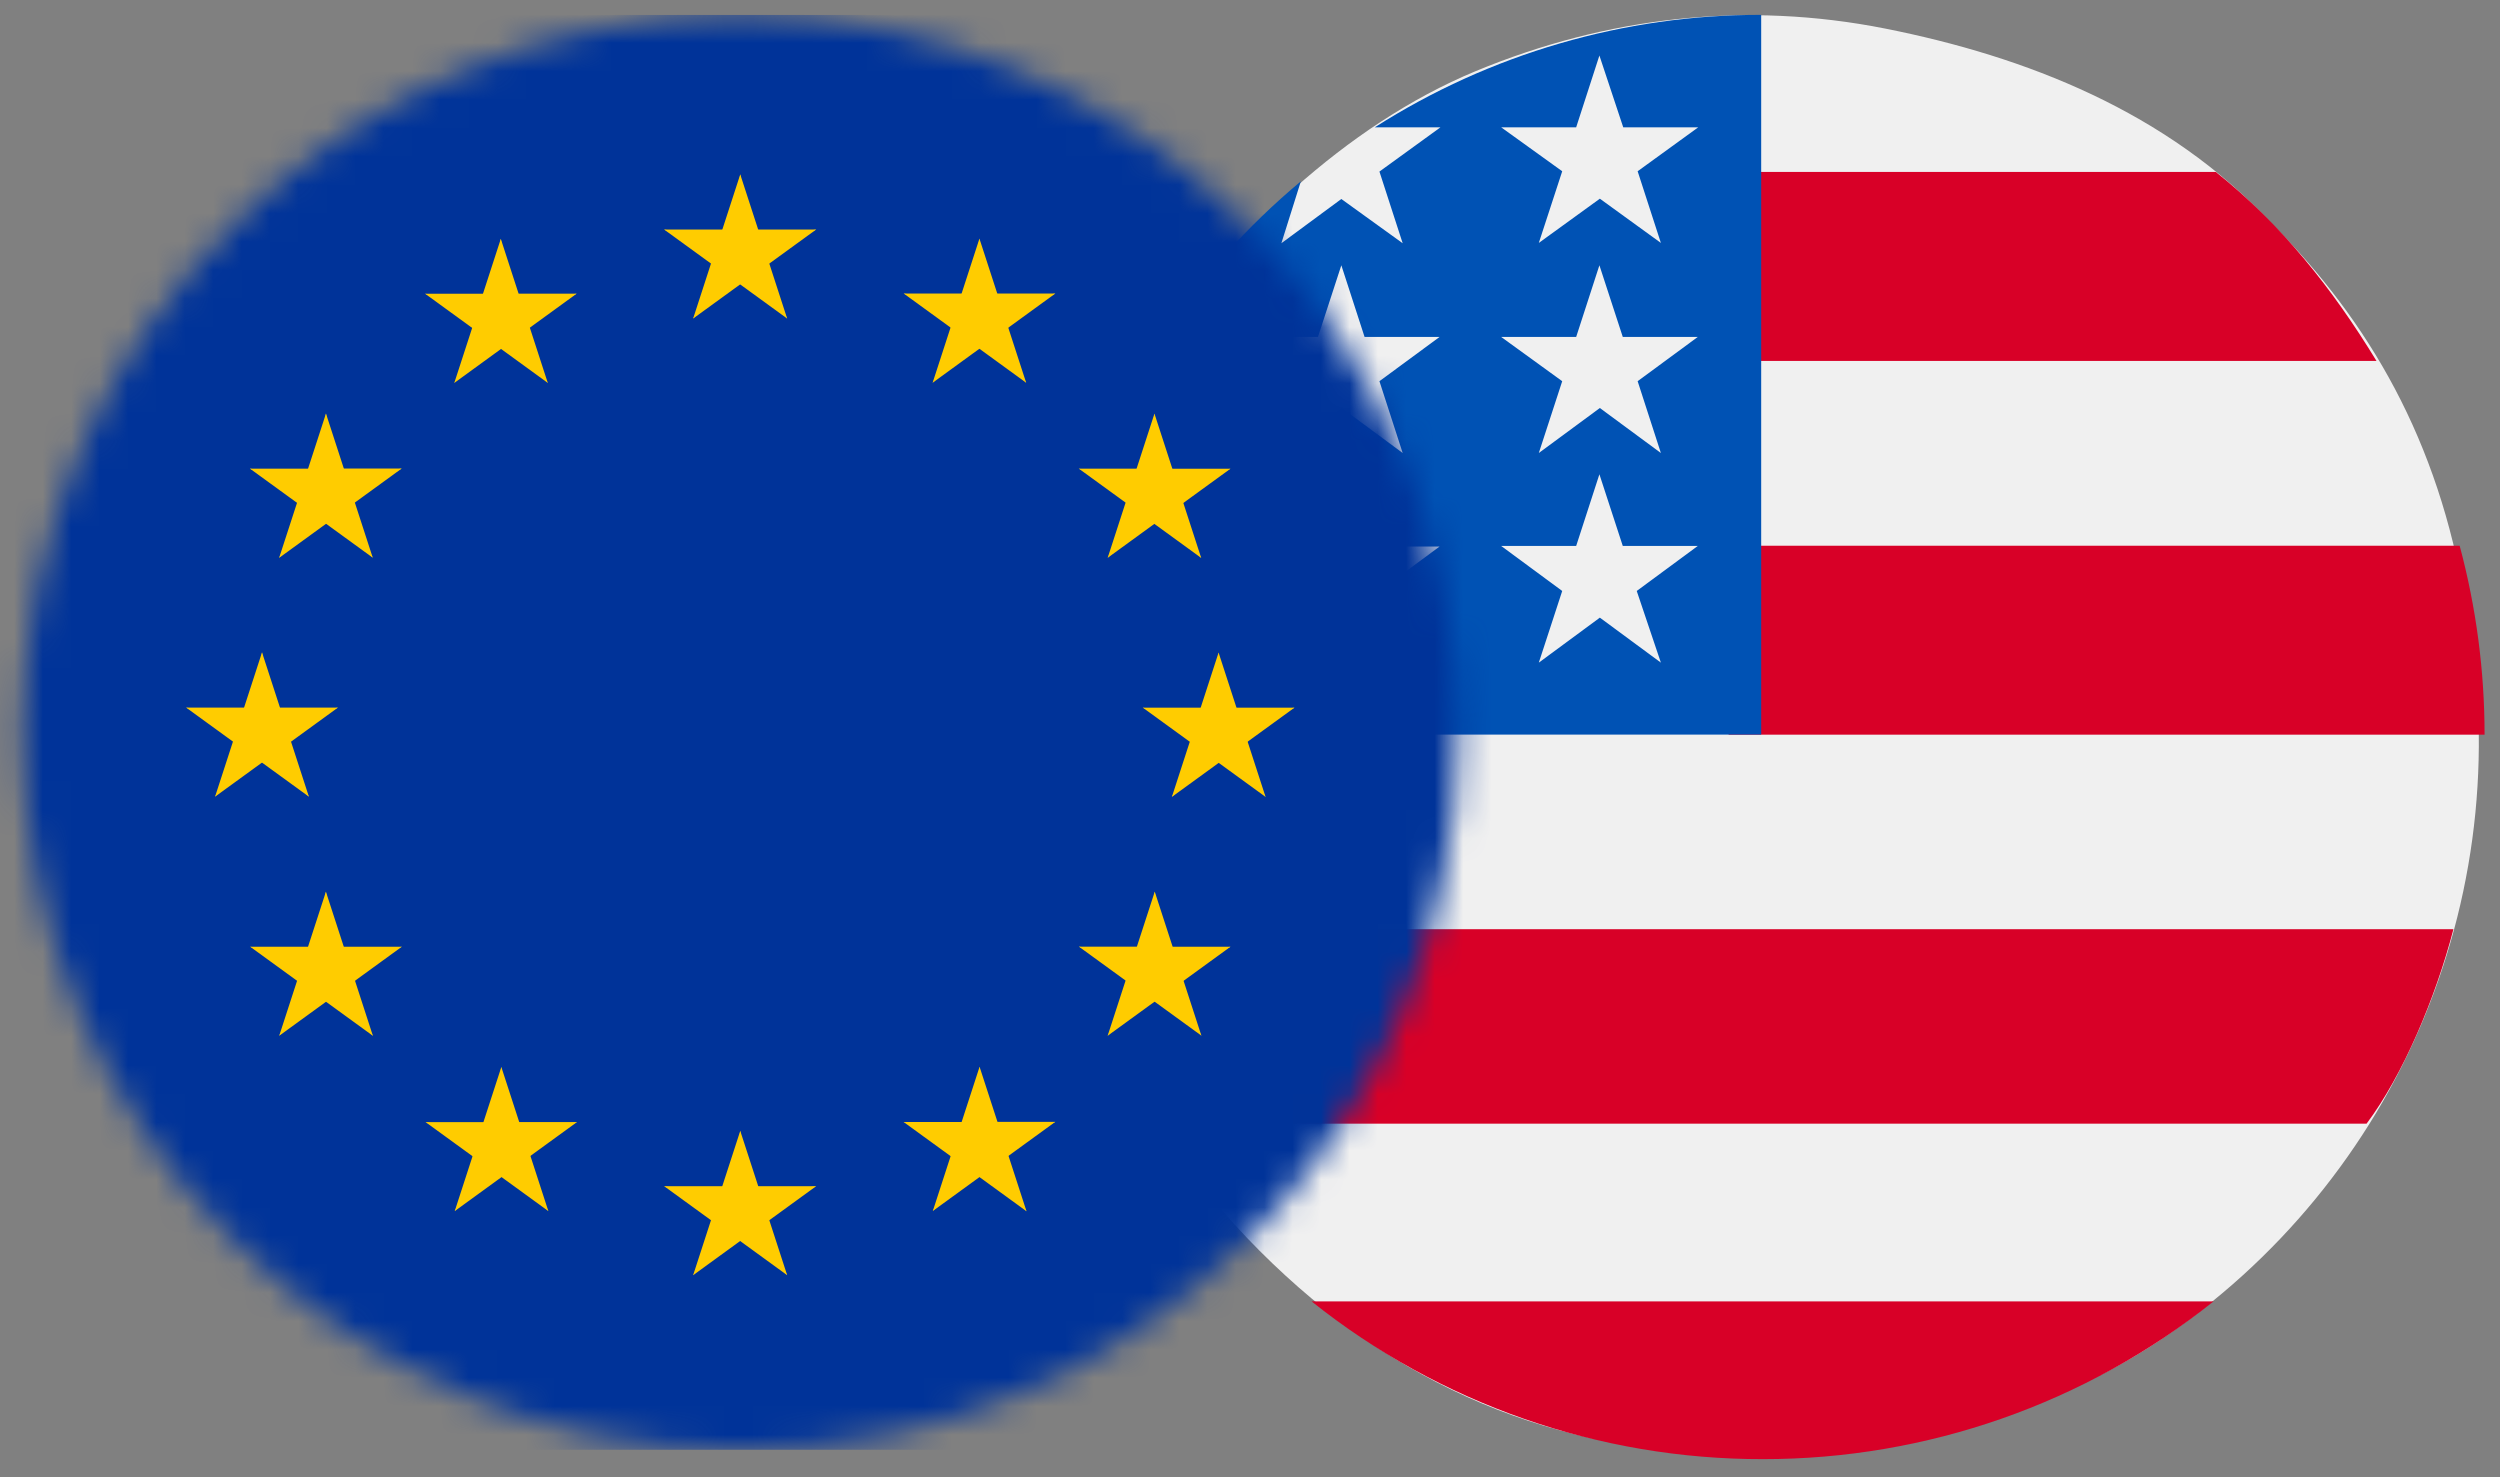 <svg width="88" height="52" viewBox="0 0 88 52" fill="none" xmlns="http://www.w3.org/2000/svg">
<rect x="0" y="0" width="88" height="52" fill="#808080" stroke="none"/>
<path d="M61.427 51.191C66.438 51.191 71.83 49.979 75.996 47.196C80.162 44.412 83.409 40.455 85.327 35.826C87.244 31.197 87.746 26.103 86.769 21.188C85.846 15.518 83.371 11.28 79.974 7.882C76.294 3.919 71.284 1.986 66.37 1.008C61.456 0.031 56.576 0.586 51.947 2.503C47.318 4.421 43.341 8.34 40.51 12.304C38.075 16.375 36.659 20.99 36.659 26.001C36.659 32.72 39.588 39.279 44.34 44.03C49.091 48.782 54.708 51.191 61.427 51.191Z" fill="#F0F0F0"/>
<path d="M60.847 25.86H87.457C87.457 23.614 87.162 21.378 86.58 19.209H60.847V25.86Z" fill="#D80027"/>
<path d="M61.013 12.704H83.652C82.102 10.162 80.323 7.911 77.997 6.053H60.997L61.013 12.704Z" fill="#D80027"/>
<path d="M62.058 51.362C67.821 51.365 73.413 49.407 77.916 45.81H46.169C50.68 49.413 56.285 51.371 62.058 51.362Z" fill="#D80027"/>
<path d="M40.677 39.554H83.303C84.587 37.842 85.734 35.117 86.361 32.707L37.598 32.707C38.227 35.119 39.395 37.5 40.677 39.554Z" fill="#D80027"/>
<path d="M48.392 4.482H50.704L48.556 6.039L49.374 8.562L47.215 7.005L45.104 8.562L45.79 6.382C43.898 7.962 42.245 9.807 40.882 11.861H41.62L40.248 12.853C40.037 13.207 39.831 13.571 39.636 13.935L40.291 15.946L39.071 15.059C38.77 15.703 38.491 16.358 38.243 17.028L38.96 19.239H41.599L39.451 20.823L40.275 23.346L38.127 21.762L36.855 22.691C36.725 23.742 36.66 24.799 36.659 25.858H61.994V0.523C57.175 0.516 52.455 1.89 48.392 4.482ZM49.374 23.325L47.231 21.741L45.104 23.325L45.922 20.802L43.774 19.218H46.413L47.215 16.716L48.033 19.239H50.672L48.524 20.823L49.374 23.325ZM48.556 13.418L49.374 15.946L47.231 14.362L45.083 15.946L45.901 13.418L43.753 11.861H46.392L47.215 9.338L48.033 11.861H50.672L48.556 13.418ZM58.463 23.325L56.315 21.741L54.166 23.325L54.99 20.802L52.842 19.218H55.481L56.299 16.695L57.122 19.218H59.761L57.613 20.802L58.463 23.325ZM57.645 13.418L58.463 15.946L56.315 14.362L54.166 15.946L54.99 13.418L52.842 11.861H55.481L56.299 9.338L57.122 11.861H59.761L57.645 13.418ZM57.645 6.028L58.463 8.551L56.315 6.994L54.166 8.551L54.99 6.028L52.842 4.482H55.481L56.299 1.954L57.138 4.482H59.777L57.645 6.028Z" fill="#0052B4"/>
<mask id="mask0_5201_198517" style="mask-type:alpha" maskUnits="userSpaceOnUse" x="0" y="0" width="52" height="52">
<circle cx="26.062" cy="25.78" r="25.252" fill="#D9D9D9"/>
</mask>
<g mask="url(#mask0_5201_198517)">
<path d="M63.939 0.527H-11.818V51.032H63.939V0.527Z" fill="#003399"/>
<path d="M26.057 6.139L25.19 8.807L26.524 9.241L26.057 6.139Z" fill="#FFCC00"/>
<path d="M26.057 6.139L26.924 8.807L25.59 9.241L26.057 6.139Z" fill="#FFCC00"/>
<path d="M28.728 8.08H25.922V9.483L28.728 8.08Z" fill="#FFCC00"/>
<path d="M28.728 8.08L26.458 9.729L25.634 8.594L28.728 8.08Z" fill="#FFCC00"/>
<path d="M27.708 11.213L26.841 8.544L25.506 8.978L27.708 11.213Z" fill="#FFCC00"/>
<path d="M27.708 11.213L25.438 9.564L26.262 8.429L27.708 11.213Z" fill="#FFCC00"/>
<path d="M23.378 8.08H26.184V9.483L23.378 8.08Z" fill="#FFCC00"/>
<path d="M23.378 8.08L25.648 9.729L26.473 8.594L23.378 8.08Z" fill="#FFCC00"/>
<path d="M24.398 11.213L25.265 8.544L26.599 8.978L24.398 11.213Z" fill="#FFCC00"/>
<path d="M24.398 11.213L26.668 9.564L25.843 8.429L24.398 11.213Z" fill="#FFCC00"/>
<path d="M26.057 39.807L25.19 42.475L26.524 42.909L26.057 39.807Z" fill="#FFCC00"/>
<path d="M26.057 39.807L26.924 42.475L25.59 42.909L26.057 39.807Z" fill="#FFCC00"/>
<path d="M28.728 41.754H25.922V43.157L28.728 41.754Z" fill="#FFCC00"/>
<path d="M28.728 41.754L26.458 43.403L25.634 42.268L28.728 41.754Z" fill="#FFCC00"/>
<path d="M27.708 44.887L26.841 42.218L25.506 42.652L27.708 44.887Z" fill="#FFCC00"/>
<path d="M27.708 44.887L25.438 43.237L26.262 42.102L27.708 44.887Z" fill="#FFCC00"/>
<path d="M23.378 41.754H26.184V43.157L23.378 41.754Z" fill="#FFCC00"/>
<path d="M23.378 41.754L25.648 43.403L26.473 42.268L23.378 41.754Z" fill="#FFCC00"/>
<path d="M24.398 44.887L25.265 42.218L26.599 42.652L24.398 44.887Z" fill="#FFCC00"/>
<path d="M24.398 44.887L26.668 43.237L25.843 42.102L24.398 44.887Z" fill="#FFCC00"/>
<path d="M9.223 22.963L8.356 25.631L9.69 26.065L9.223 22.963Z" fill="#FFCC00"/>
<path d="M9.223 22.963L10.09 25.631L8.756 26.065L9.223 22.963Z" fill="#FFCC00"/>
<path d="M11.894 24.908H9.088V26.311L11.894 24.908Z" fill="#FFCC00"/>
<path d="M11.894 24.908L9.624 26.557L8.799 25.422L11.894 24.908Z" fill="#FFCC00"/>
<path d="M10.873 28.043L10.006 25.375L8.672 25.808L10.873 28.043Z" fill="#FFCC00"/>
<path d="M10.873 28.043L8.603 26.394L9.428 25.259L10.873 28.043Z" fill="#FFCC00"/>
<path d="M6.553 24.908H9.359V26.311L6.553 24.908Z" fill="#FFCC00"/>
<path d="M6.553 24.908L8.823 26.557L9.648 25.422L6.553 24.908Z" fill="#FFCC00"/>
<path d="M7.57 28.043L8.437 25.375L9.771 25.808L7.57 28.043Z" fill="#FFCC00"/>
<path d="M7.57 28.043L9.84 26.394L9.015 25.259L7.57 28.043Z" fill="#FFCC00"/>
<path d="M15.991 13.479L18.261 11.829L17.436 10.694L15.991 13.479Z" fill="#FFCC00"/>
<path d="M15.991 13.479L16.858 10.81L18.192 11.243L15.991 13.479Z" fill="#FFCC00"/>
<path d="M14.965 10.34L17.235 11.989L18.059 10.854L14.965 10.34Z" fill="#FFCC00"/>
<path d="M14.965 10.34H17.77V11.743L14.965 10.34Z" fill="#FFCC00"/>
<path d="M17.628 8.408L16.761 11.077L18.095 11.51L17.628 8.408Z" fill="#FFCC00"/>
<path d="M17.628 8.408L18.495 11.077L17.161 11.51L17.628 8.408Z" fill="#FFCC00"/>
<path d="M19.282 13.479L17.012 11.829L17.837 10.694L19.282 13.479Z" fill="#FFCC00"/>
<path d="M19.282 13.479L18.415 10.81L17.081 11.243L19.282 13.479Z" fill="#FFCC00"/>
<path d="M20.299 10.336L18.029 11.985L17.204 10.85L20.299 10.336Z" fill="#FFCC00"/>
<path d="M20.299 10.336H17.493V11.739L20.299 10.336Z" fill="#FFCC00"/>
<path d="M13.121 19.631L12.254 16.962L10.92 17.396L13.121 19.631Z" fill="#FFCC00"/>
<path d="M13.121 19.631L10.851 17.982L11.676 16.847L13.121 19.631Z" fill="#FFCC00"/>
<path d="M9.825 19.637L12.095 17.988L11.271 16.852L9.825 19.637Z" fill="#FFCC00"/>
<path d="M9.825 19.637L10.693 16.968L12.027 17.402L9.825 19.637Z" fill="#FFCC00"/>
<path d="M8.798 16.496L11.068 18.145L11.892 17.01L8.798 16.496Z" fill="#FFCC00"/>
<path d="M8.798 16.496H11.603V17.899L8.798 16.496Z" fill="#FFCC00"/>
<path d="M14.14 16.492L11.87 18.141L11.045 17.006L14.14 16.492Z" fill="#FFCC00"/>
<path d="M14.14 16.492H11.334V17.895L14.14 16.492Z" fill="#FFCC00"/>
<path d="M11.474 14.557L12.341 17.225L11.007 17.659L11.474 14.557Z" fill="#FFCC00"/>
<path d="M11.474 14.557L10.607 17.225L11.942 17.659L11.474 14.557Z" fill="#FFCC00"/>
<path d="M14.145 33.324H11.339V34.727L14.145 33.324Z" fill="#FFCC00"/>
<path d="M14.145 33.324L11.875 34.973L11.05 33.839L14.145 33.324Z" fill="#FFCC00"/>
<path d="M13.126 36.461L12.259 33.792L10.925 34.226L13.126 36.461Z" fill="#FFCC00"/>
<path d="M13.126 36.461L10.856 34.812L11.681 33.677L13.126 36.461Z" fill="#FFCC00"/>
<path d="M9.828 36.459L12.098 34.81L11.274 33.675L9.828 36.459Z" fill="#FFCC00"/>
<path d="M9.828 36.459L10.695 33.791L12.029 34.224L9.828 36.459Z" fill="#FFCC00"/>
<path d="M11.472 31.389L12.339 34.057L11.005 34.491L11.472 31.389Z" fill="#FFCC00"/>
<path d="M11.472 31.389L10.605 34.057L11.939 34.491L11.472 31.389Z" fill="#FFCC00"/>
<path d="M8.808 33.326H11.614V34.729L8.808 33.326Z" fill="#FFCC00"/>
<path d="M8.808 33.326L11.078 34.975L11.903 33.84L8.808 33.326Z" fill="#FFCC00"/>
<path d="M20.311 39.496H17.506V40.899L20.311 39.496Z" fill="#FFCC00"/>
<path d="M20.311 39.496L18.041 41.145L17.217 40.01L20.311 39.496Z" fill="#FFCC00"/>
<path d="M19.302 42.631L18.435 39.962L17.101 40.396L19.302 42.631Z" fill="#FFCC00"/>
<path d="M19.302 42.631L17.032 40.982L17.857 39.847L19.302 42.631Z" fill="#FFCC00"/>
<path d="M16.006 42.631L18.276 40.982L17.451 39.847L16.006 42.631Z" fill="#FFCC00"/>
<path d="M16.006 42.631L16.873 39.962L18.207 40.396L16.006 42.631Z" fill="#FFCC00"/>
<path d="M17.647 37.559L18.514 40.227L17.18 40.661L17.647 37.559Z" fill="#FFCC00"/>
<path d="M17.647 37.559L16.78 40.227L18.114 40.661L17.647 37.559Z" fill="#FFCC00"/>
<path d="M14.98 39.498H17.786V40.901L14.98 39.498Z" fill="#FFCC00"/>
<path d="M14.98 39.498L17.25 41.147L18.074 40.012L14.98 39.498Z" fill="#FFCC00"/>
<path d="M42.894 22.971L43.761 25.639L42.427 26.073L42.894 22.971Z" fill="#FFCC00"/>
<path d="M42.894 22.971L42.027 25.639L43.361 26.073L42.894 22.971Z" fill="#FFCC00"/>
<path d="M40.228 24.91H43.034V26.313L40.228 24.91Z" fill="#FFCC00"/>
<path d="M40.228 24.91L42.498 26.559L43.322 25.424L40.228 24.91Z" fill="#FFCC00"/>
<path d="M41.25 28.051L42.117 25.382L43.451 25.816L41.25 28.051Z" fill="#FFCC00"/>
<path d="M41.25 28.051L43.52 26.402L42.695 25.267L41.25 28.051Z" fill="#FFCC00"/>
<path d="M45.565 24.91H42.759V26.313L45.565 24.91Z" fill="#FFCC00"/>
<path d="M45.565 24.91L43.294 26.559L42.47 25.424L45.565 24.91Z" fill="#FFCC00"/>
<path d="M44.548 28.051L43.681 25.382L42.347 25.816L44.548 28.051Z" fill="#FFCC00"/>
<path d="M44.548 28.051L42.278 26.402L43.103 25.267L44.548 28.051Z" fill="#FFCC00"/>
<path d="M36.121 13.473L33.851 11.823L34.675 10.688L36.121 13.473Z" fill="#FFCC00"/>
<path d="M36.121 13.473L35.254 10.804L33.92 11.238L36.121 13.473Z" fill="#FFCC00"/>
<path d="M37.147 10.332L34.877 11.981L34.053 10.846L37.147 10.332Z" fill="#FFCC00"/>
<path d="M37.147 10.332H34.341V11.735L37.147 10.332Z" fill="#FFCC00"/>
<path d="M34.476 8.4L35.343 11.069L34.009 11.502L34.476 8.4Z" fill="#FFCC00"/>
<path d="M34.476 8.4L33.609 11.069L34.944 11.502L34.476 8.4Z" fill="#FFCC00"/>
<path d="M32.828 13.473L35.098 11.823L34.273 10.688L32.828 13.473Z" fill="#FFCC00"/>
<path d="M32.828 13.473L33.695 10.804L35.029 11.238L32.828 13.473Z" fill="#FFCC00"/>
<path d="M31.811 10.332L34.081 11.981L34.906 10.846L31.811 10.332Z" fill="#FFCC00"/>
<path d="M31.811 10.332H34.617V11.735L31.811 10.332Z" fill="#FFCC00"/>
<path d="M38.99 19.635L39.857 16.966L41.191 17.4L38.99 19.635Z" fill="#FFCC00"/>
<path d="M38.99 19.635L41.26 17.985L40.435 16.851L38.99 19.635Z" fill="#FFCC00"/>
<path d="M42.282 19.639L40.012 17.989L40.836 16.855L42.282 19.639Z" fill="#FFCC00"/>
<path d="M42.282 19.639L41.415 16.97L40.08 17.404L42.282 19.639Z" fill="#FFCC00"/>
<path d="M43.311 16.5L41.041 18.149L40.217 17.014L43.311 16.5Z" fill="#FFCC00"/>
<path d="M43.311 16.5H40.505V17.903L43.311 16.5Z" fill="#FFCC00"/>
<path d="M37.977 16.498L40.247 18.147L41.072 17.012L37.977 16.498Z" fill="#FFCC00"/>
<path d="M37.977 16.498H40.783V17.901L37.977 16.498Z" fill="#FFCC00"/>
<path d="M40.637 14.56L39.77 17.229L41.104 17.663L40.637 14.56Z" fill="#FFCC00"/>
<path d="M40.637 14.56L41.504 17.229L40.17 17.663L40.637 14.56Z" fill="#FFCC00"/>
<path d="M37.978 33.322H40.784V34.725L37.978 33.322Z" fill="#FFCC00"/>
<path d="M37.978 33.322L40.248 34.971L41.073 33.837L37.978 33.322Z" fill="#FFCC00"/>
<path d="M38.989 36.459L39.856 33.791L41.19 34.224L38.989 36.459Z" fill="#FFCC00"/>
<path d="M38.989 36.459L41.259 34.81L40.434 33.675L38.989 36.459Z" fill="#FFCC00"/>
<path d="M42.289 36.455L40.019 34.806L40.843 33.671L42.289 36.455Z" fill="#FFCC00"/>
<path d="M42.289 36.455L41.422 33.787L40.087 34.22L42.289 36.455Z" fill="#FFCC00"/>
<path d="M40.647 31.387L39.78 34.055L41.114 34.489L40.647 31.387Z" fill="#FFCC00"/>
<path d="M40.647 31.387L41.514 34.055L40.18 34.489L40.647 31.387Z" fill="#FFCC00"/>
<path d="M43.311 33.326H40.505V34.729L43.311 33.326Z" fill="#FFCC00"/>
<path d="M43.311 33.326L41.041 34.975L40.216 33.84L43.311 33.326Z" fill="#FFCC00"/>
<path d="M31.807 39.494H34.612V40.897L31.807 39.494Z" fill="#FFCC00"/>
<path d="M31.807 39.494L34.077 41.143L34.901 40.008L31.807 39.494Z" fill="#FFCC00"/>
<path d="M32.835 42.627L33.702 39.959L35.036 40.392L32.835 42.627Z" fill="#FFCC00"/>
<path d="M32.835 42.627L35.105 40.978L34.28 39.843L32.835 42.627Z" fill="#FFCC00"/>
<path d="M36.133 42.637L33.863 40.987L34.688 39.852L36.133 42.637Z" fill="#FFCC00"/>
<path d="M36.133 42.637L35.266 39.968L33.931 40.402L36.133 42.637Z" fill="#FFCC00"/>
<path d="M34.481 37.551L33.614 40.219L34.948 40.653L34.481 37.551Z" fill="#FFCC00"/>
<path d="M34.481 37.551L35.348 40.219L34.014 40.653L34.481 37.551Z" fill="#FFCC00"/>
<path d="M37.145 39.49H34.339V40.893L37.145 39.49Z" fill="#FFCC00"/>
<path d="M37.145 39.49L34.875 41.139L34.05 40.005L37.145 39.49Z" fill="#FFCC00"/>
</g>
</svg>
